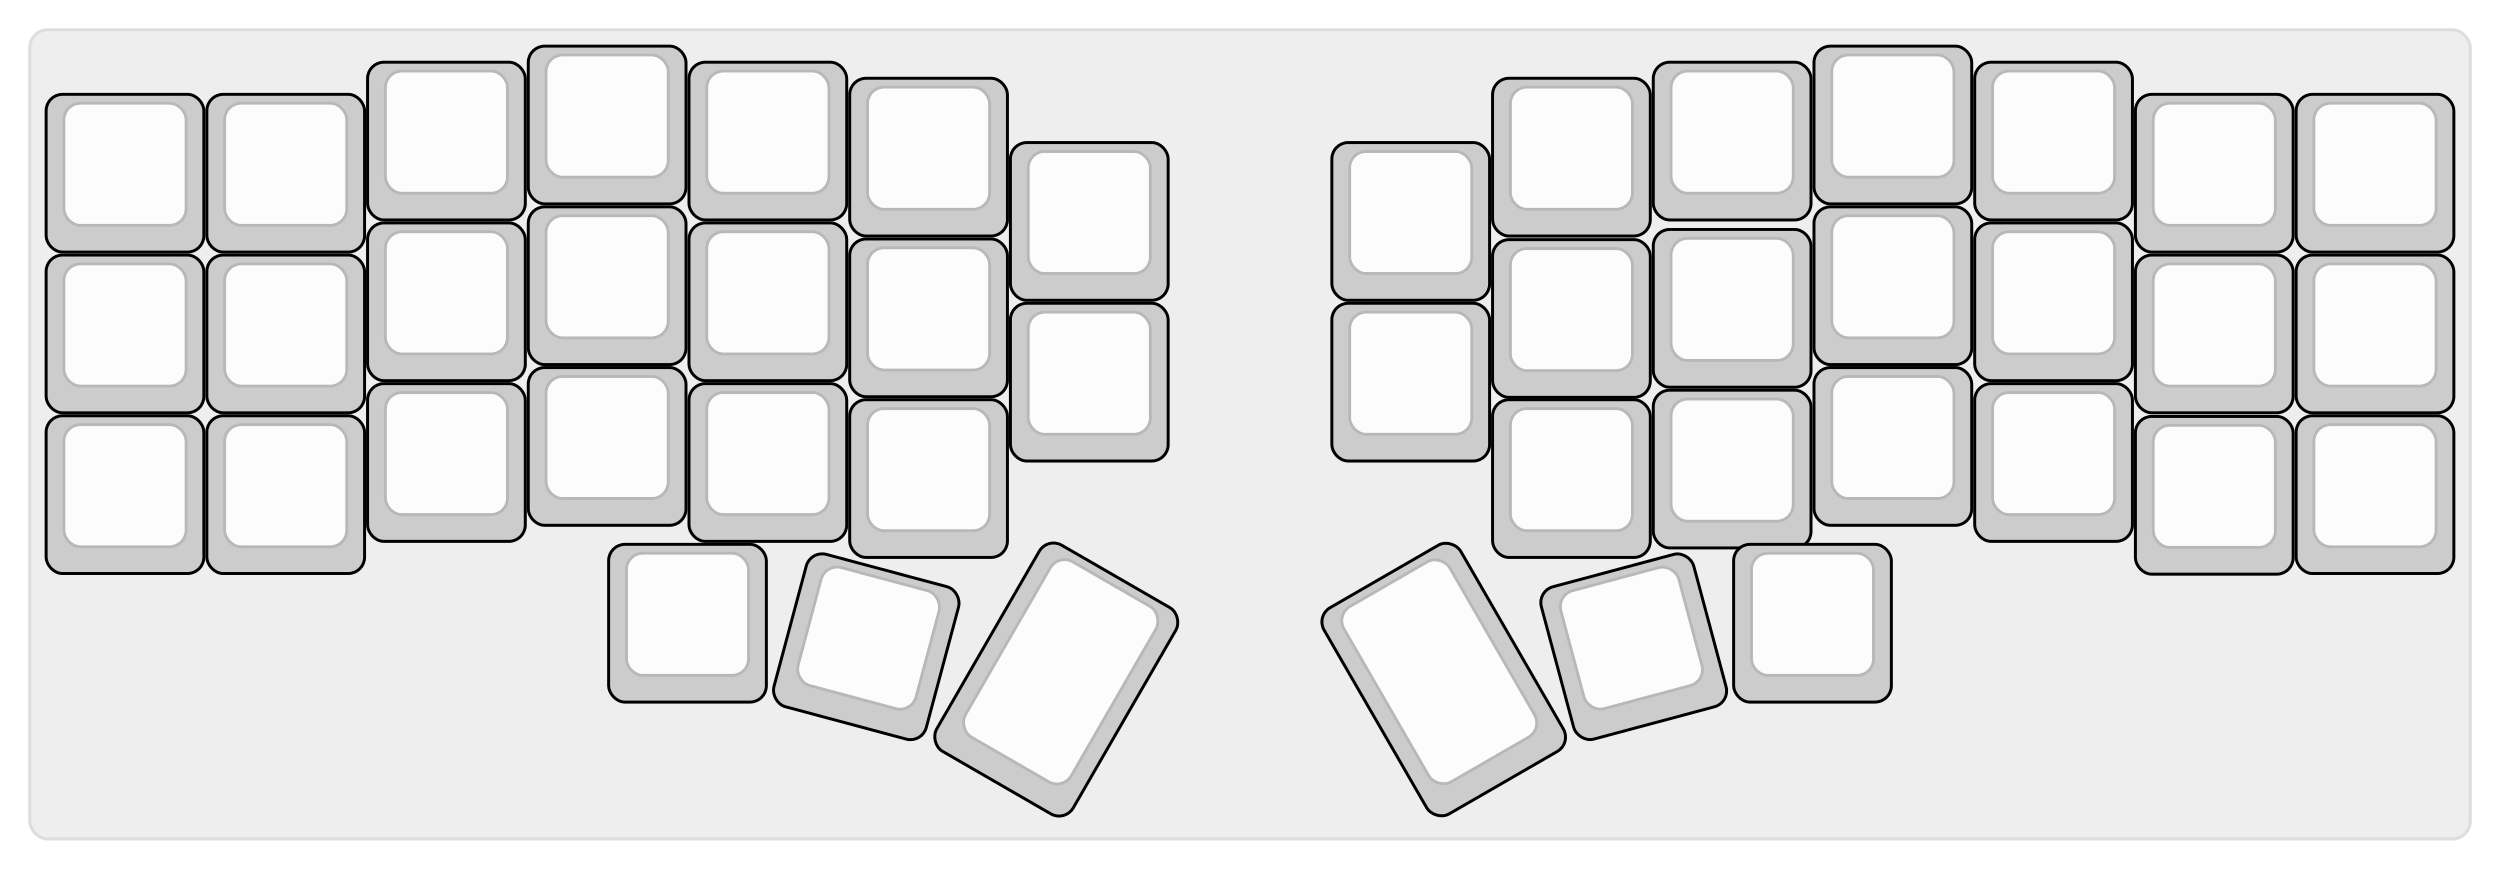 
  <svg width='840px'
       height='291.9px'
       viewBox='0 0 840 291.9'
       xmlns='http://www.w3.org/2000/svg'
       xmlns:xlink="http://www.w3.org/1999/xlink">

    <style type='text/css'>
    .keycap .border { stroke: black; stroke-width: 2; }
    .keycap .inner.border { stroke: rgba(0,0,0,.1); }
    </style>
    <defs>
      <linearGradient id="DCS">
        <stop offset="0%" stop-color="black" stop-opacity="0"/>
        <stop offset="40%" stop-color="black" stop-opacity="0.1"/>
        <stop offset="60%" stop-color="black" stop-opacity="0.1"/>
        <stop offset="100%" stop-color="black" stop-opacity="0"/>
      </linearGradient>
      <linearGradient id="SPACE" x1="0%" x2="0%" y1="0%" y2="100%">
        <stop offset="0%" stop-color="black" stop-opacity="0.1"/>
        <stop offset="20%" stop-color="black" stop-opacity="0.0"/>
        <stop offset="40%" stop-color="black" stop-opacity="0.0"/>
        <stop offset="100%" stop-color="black" stop-opacity="0.1"/>
      </linearGradient>
      <radialGradient id="DSA">
        <stop offset="0%" stop-color="black" stop-opacity="0.1"/>
        <stop offset="10%" stop-color="black" stop-opacity="0.1"/>
        <stop offset="100%" stop-color="black" stop-opacity="0"/>
      </radialGradient>
      <radialGradient id="SA" xlink:href="#DSA" />
    </defs>

    <g transform='translate(10,10)'>
      <rect width="820" height="271.9"
            stroke="#ddd" stroke-width="1" fill="#eeeeee" rx="6"/>
      <g transform='translate(5,5)'>
        
  <g class='  keycap'
  >

  
    <!-- Outer Border -->
    <rect x="163" y="1"
          width="52" height="52"
          rx="5" fill="#cccccc" class="outer border"/>
    
    <!-- Outer Fill -->
    <rect x="163" y="1"
          width="52" height="52"
          rx="5" fill="#cccccc"/>
    

    
      <!-- Inner Border -->
      <rect x="169" y="4"
            width="40" height="40"
            rx="5" fill="#fcfcfc" class="inner border"/>
      
      <!-- Inner Fill -->
      <rect x="169" y="4"
            width="40" height="40"
            rx="5" fill="#fcfcfc"/>
      
      

     
   
  </g>

  <g class='  keycap'
  >

  
    <!-- Outer Border -->
    <rect x="595" y="1"
          width="52" height="52"
          rx="5" fill="#cccccc" class="outer border"/>
    
    <!-- Outer Fill -->
    <rect x="595" y="1"
          width="52" height="52"
          rx="5" fill="#cccccc"/>
    

    
      <!-- Inner Border -->
      <rect x="601" y="4"
            width="40" height="40"
            rx="5" fill="#fcfcfc" class="inner border"/>
      
      <!-- Inner Fill -->
      <rect x="601" y="4"
            width="40" height="40"
            rx="5" fill="#fcfcfc"/>
      
      

     
   
  </g>

  <g class='  keycap'
  >

  
    <!-- Outer Border -->
    <rect x="109" y="6.4"
          width="52" height="52"
          rx="5" fill="#cccccc" class="outer border"/>
    
    <!-- Outer Fill -->
    <rect x="109" y="6.4"
          width="52" height="52"
          rx="5" fill="#cccccc"/>
    

    
      <!-- Inner Border -->
      <rect x="115" y="9.4"
            width="40" height="40"
            rx="5" fill="#fcfcfc" class="inner border"/>
      
      <!-- Inner Fill -->
      <rect x="115" y="9.4"
            width="40" height="40"
            rx="5" fill="#fcfcfc"/>
      
      

     
   
  </g>

  <g class='  keycap'
  >

  
    <!-- Outer Border -->
    <rect x="217" y="6.4"
          width="52" height="52"
          rx="5" fill="#cccccc" class="outer border"/>
    
    <!-- Outer Fill -->
    <rect x="217" y="6.4"
          width="52" height="52"
          rx="5" fill="#cccccc"/>
    

    
      <!-- Inner Border -->
      <rect x="223" y="9.4"
            width="40" height="40"
            rx="5" fill="#fcfcfc" class="inner border"/>
      
      <!-- Inner Fill -->
      <rect x="223" y="9.4"
            width="40" height="40"
            rx="5" fill="#fcfcfc"/>
      
      

     
   
  </g>

  <g class='  keycap'
  >

  
    <!-- Outer Border -->
    <rect x="541" y="6.4"
          width="52" height="52"
          rx="5" fill="#cccccc" class="outer border"/>
    
    <!-- Outer Fill -->
    <rect x="541" y="6.4"
          width="52" height="52"
          rx="5" fill="#cccccc"/>
    

    
      <!-- Inner Border -->
      <rect x="547" y="9.4"
            width="40" height="40"
            rx="5" fill="#fcfcfc" class="inner border"/>
      
      <!-- Inner Fill -->
      <rect x="547" y="9.4"
            width="40" height="40"
            rx="5" fill="#fcfcfc"/>
      
      

     
   
  </g>

  <g class='  keycap'
  >

  
    <!-- Outer Border -->
    <rect x="649" y="6.4"
          width="52" height="52"
          rx="5" fill="#cccccc" class="outer border"/>
    
    <!-- Outer Fill -->
    <rect x="649" y="6.4"
          width="52" height="52"
          rx="5" fill="#cccccc"/>
    

    
      <!-- Inner Border -->
      <rect x="655" y="9.4"
            width="40" height="40"
            rx="5" fill="#fcfcfc" class="inner border"/>
      
      <!-- Inner Fill -->
      <rect x="655" y="9.4"
            width="40" height="40"
            rx="5" fill="#fcfcfc"/>
      
      

     
   
  </g>

  <g class='  keycap'
  >

  
    <!-- Outer Border -->
    <rect x="271" y="11.8"
          width="52" height="52"
          rx="5" fill="#cccccc" class="outer border"/>
    
    <!-- Outer Fill -->
    <rect x="271" y="11.8"
          width="52" height="52"
          rx="5" fill="#cccccc"/>
    

    
      <!-- Inner Border -->
      <rect x="277" y="14.8"
            width="40" height="40"
            rx="5" fill="#fcfcfc" class="inner border"/>
      
      <!-- Inner Fill -->
      <rect x="277" y="14.8"
            width="40" height="40"
            rx="5" fill="#fcfcfc"/>
      
      

     
   
  </g>

  <g class='  keycap'
  >

  
    <!-- Outer Border -->
    <rect x="487" y="11.8"
          width="52" height="52"
          rx="5" fill="#cccccc" class="outer border"/>
    
    <!-- Outer Fill -->
    <rect x="487" y="11.8"
          width="52" height="52"
          rx="5" fill="#cccccc"/>
    

    
      <!-- Inner Border -->
      <rect x="493" y="14.8"
            width="40" height="40"
            rx="5" fill="#fcfcfc" class="inner border"/>
      
      <!-- Inner Fill -->
      <rect x="493" y="14.8"
            width="40" height="40"
            rx="5" fill="#fcfcfc"/>
      
      

     
   
  </g>

  <g class='  keycap'
  >

  
    <!-- Outer Border -->
    <rect x="1" y="17.2"
          width="52" height="52"
          rx="5" fill="#cccccc" class="outer border"/>
    
    <!-- Outer Fill -->
    <rect x="1" y="17.2"
          width="52" height="52"
          rx="5" fill="#cccccc"/>
    

    
      <!-- Inner Border -->
      <rect x="7" y="20.2"
            width="40" height="40"
            rx="5" fill="#fcfcfc" class="inner border"/>
      
      <!-- Inner Fill -->
      <rect x="7" y="20.2"
            width="40" height="40"
            rx="5" fill="#fcfcfc"/>
      
      

     
   
  </g>

  <g class='  keycap'
  >

  
    <!-- Outer Border -->
    <rect x="55" y="17.2"
          width="52" height="52"
          rx="5" fill="#cccccc" class="outer border"/>
    
    <!-- Outer Fill -->
    <rect x="55" y="17.2"
          width="52" height="52"
          rx="5" fill="#cccccc"/>
    

    
      <!-- Inner Border -->
      <rect x="61" y="20.2"
            width="40" height="40"
            rx="5" fill="#fcfcfc" class="inner border"/>
      
      <!-- Inner Fill -->
      <rect x="61" y="20.2"
            width="40" height="40"
            rx="5" fill="#fcfcfc"/>
      
      

     
   
  </g>

  <g class='  keycap'
  >

  
    <!-- Outer Border -->
    <rect x="703" y="17.2"
          width="52" height="52"
          rx="5" fill="#cccccc" class="outer border"/>
    
    <!-- Outer Fill -->
    <rect x="703" y="17.2"
          width="52" height="52"
          rx="5" fill="#cccccc"/>
    

    
      <!-- Inner Border -->
      <rect x="709" y="20.2"
            width="40" height="40"
            rx="5" fill="#fcfcfc" class="inner border"/>
      
      <!-- Inner Fill -->
      <rect x="709" y="20.2"
            width="40" height="40"
            rx="5" fill="#fcfcfc"/>
      
      

     
   
  </g>

  <g class='  keycap'
  >

  
    <!-- Outer Border -->
    <rect x="757" y="17.2"
          width="52" height="52"
          rx="5" fill="#cccccc" class="outer border"/>
    
    <!-- Outer Fill -->
    <rect x="757" y="17.2"
          width="52" height="52"
          rx="5" fill="#cccccc"/>
    

    
      <!-- Inner Border -->
      <rect x="763" y="20.2"
            width="40" height="40"
            rx="5" fill="#fcfcfc" class="inner border"/>
      
      <!-- Inner Fill -->
      <rect x="763" y="20.2"
            width="40" height="40"
            rx="5" fill="#fcfcfc"/>
      
      

     
   
  </g>

  <g class='  keycap'
  >

  
    <!-- Outer Border -->
    <rect x="325" y="33.4"
          width="52" height="52"
          rx="5" fill="#cccccc" class="outer border"/>
    
    <!-- Outer Fill -->
    <rect x="325" y="33.4"
          width="52" height="52"
          rx="5" fill="#cccccc"/>
    

    
      <!-- Inner Border -->
      <rect x="331" y="36.4"
            width="40" height="40"
            rx="5" fill="#fcfcfc" class="inner border"/>
      
      <!-- Inner Fill -->
      <rect x="331" y="36.4"
            width="40" height="40"
            rx="5" fill="#fcfcfc"/>
      
      

     
   
  </g>

  <g class='  keycap'
  >

  
    <!-- Outer Border -->
    <rect x="433" y="33.4"
          width="52" height="52"
          rx="5" fill="#cccccc" class="outer border"/>
    
    <!-- Outer Fill -->
    <rect x="433" y="33.4"
          width="52" height="52"
          rx="5" fill="#cccccc"/>
    

    
      <!-- Inner Border -->
      <rect x="439" y="36.4"
            width="40" height="40"
            rx="5" fill="#fcfcfc" class="inner border"/>
      
      <!-- Inner Fill -->
      <rect x="439" y="36.4"
            width="40" height="40"
            rx="5" fill="#fcfcfc"/>
      
      

     
   
  </g>

  <g class='  keycap'
  >

  
    <!-- Outer Border -->
    <rect x="163" y="55"
          width="52" height="52"
          rx="5" fill="#cccccc" class="outer border"/>
    
    <!-- Outer Fill -->
    <rect x="163" y="55"
          width="52" height="52"
          rx="5" fill="#cccccc"/>
    

    
      <!-- Inner Border -->
      <rect x="169" y="58"
            width="40" height="40"
            rx="5" fill="#fcfcfc" class="inner border"/>
      
      <!-- Inner Fill -->
      <rect x="169" y="58"
            width="40" height="40"
            rx="5" fill="#fcfcfc"/>
      
      

     
   
  </g>

  <g class='  keycap'
  >

  
    <!-- Outer Border -->
    <rect x="595" y="55"
          width="52" height="52"
          rx="5" fill="#cccccc" class="outer border"/>
    
    <!-- Outer Fill -->
    <rect x="595" y="55"
          width="52" height="52"
          rx="5" fill="#cccccc"/>
    

    
      <!-- Inner Border -->
      <rect x="601" y="58"
            width="40" height="40"
            rx="5" fill="#fcfcfc" class="inner border"/>
      
      <!-- Inner Fill -->
      <rect x="601" y="58"
            width="40" height="40"
            rx="5" fill="#fcfcfc"/>
      
      

     
   
  </g>

  <g class='  keycap'
  >

  
    <!-- Outer Border -->
    <rect x="109" y="60.4"
          width="52" height="52"
          rx="5" fill="#cccccc" class="outer border"/>
    
    <!-- Outer Fill -->
    <rect x="109" y="60.4"
          width="52" height="52"
          rx="5" fill="#cccccc"/>
    

    
      <!-- Inner Border -->
      <rect x="115" y="63.4"
            width="40" height="40"
            rx="5" fill="#fcfcfc" class="inner border"/>
      
      <!-- Inner Fill -->
      <rect x="115" y="63.4"
            width="40" height="40"
            rx="5" fill="#fcfcfc"/>
      
      

     
   
  </g>

  <g class='  keycap'
  >

  
    <!-- Outer Border -->
    <rect x="217" y="60.4"
          width="52" height="52"
          rx="5" fill="#cccccc" class="outer border"/>
    
    <!-- Outer Fill -->
    <rect x="217" y="60.4"
          width="52" height="52"
          rx="5" fill="#cccccc"/>
    

    
      <!-- Inner Border -->
      <rect x="223" y="63.4"
            width="40" height="40"
            rx="5" fill="#fcfcfc" class="inner border"/>
      
      <!-- Inner Fill -->
      <rect x="223" y="63.4"
            width="40" height="40"
            rx="5" fill="#fcfcfc"/>
      
      

     
   
  </g>

  <g class='  keycap'
  >

  
    <!-- Outer Border -->
    <rect x="649" y="60.4"
          width="52" height="52"
          rx="5" fill="#cccccc" class="outer border"/>
    
    <!-- Outer Fill -->
    <rect x="649" y="60.4"
          width="52" height="52"
          rx="5" fill="#cccccc"/>
    

    
      <!-- Inner Border -->
      <rect x="655" y="63.4"
            width="40" height="40"
            rx="5" fill="#fcfcfc" class="inner border"/>
      
      <!-- Inner Fill -->
      <rect x="655" y="63.4"
            width="40" height="40"
            rx="5" fill="#fcfcfc"/>
      
      

     
   
  </g>

  <g class='  keycap'
  >

  
    <!-- Outer Border -->
    <rect x="541" y="62.603"
          width="52" height="52"
          rx="5" fill="#cccccc" class="outer border"/>
    
    <!-- Outer Fill -->
    <rect x="541" y="62.603"
          width="52" height="52"
          rx="5" fill="#cccccc"/>
    

    
      <!-- Inner Border -->
      <rect x="547" y="65.603"
            width="40" height="40"
            rx="5" fill="#fcfcfc" class="inner border"/>
      
      <!-- Inner Fill -->
      <rect x="547" y="65.603"
            width="40" height="40"
            rx="5" fill="#fcfcfc"/>
      
      

     
   
  </g>

  <g class='  keycap'
  >

  
    <!-- Outer Border -->
    <rect x="271" y="65.8"
          width="52" height="52"
          rx="5" fill="#cccccc" class="outer border"/>
    
    <!-- Outer Fill -->
    <rect x="271" y="65.8"
          width="52" height="52"
          rx="5" fill="#cccccc"/>
    

    
      <!-- Inner Border -->
      <rect x="277" y="68.8"
            width="40" height="40"
            rx="5" fill="#fcfcfc" class="inner border"/>
      
      <!-- Inner Fill -->
      <rect x="277" y="68.8"
            width="40" height="40"
            rx="5" fill="#fcfcfc"/>
      
      

     
   
  </g>

  <g class='  keycap'
  >

  
    <!-- Outer Border -->
    <rect x="487" y="66.018"
          width="52" height="52"
          rx="5" fill="#cccccc" class="outer border"/>
    
    <!-- Outer Fill -->
    <rect x="487" y="66.018"
          width="52" height="52"
          rx="5" fill="#cccccc"/>
    

    
      <!-- Inner Border -->
      <rect x="493" y="69.018"
            width="40" height="40"
            rx="5" fill="#fcfcfc" class="inner border"/>
      
      <!-- Inner Fill -->
      <rect x="493" y="69.018"
            width="40" height="40"
            rx="5" fill="#fcfcfc"/>
      
      

     
   
  </g>

  <g class='  keycap'
  >

  
    <!-- Outer Border -->
    <rect x="1" y="71.2"
          width="52" height="52"
          rx="5" fill="#cccccc" class="outer border"/>
    
    <!-- Outer Fill -->
    <rect x="1" y="71.2"
          width="52" height="52"
          rx="5" fill="#cccccc"/>
    

    
      <!-- Inner Border -->
      <rect x="7" y="74.2"
            width="40" height="40"
            rx="5" fill="#fcfcfc" class="inner border"/>
      
      <!-- Inner Fill -->
      <rect x="7" y="74.2"
            width="40" height="40"
            rx="5" fill="#fcfcfc"/>
      
      

     
   
  </g>

  <g class='  keycap'
  >

  
    <!-- Outer Border -->
    <rect x="55" y="71.2"
          width="52" height="52"
          rx="5" fill="#cccccc" class="outer border"/>
    
    <!-- Outer Fill -->
    <rect x="55" y="71.2"
          width="52" height="52"
          rx="5" fill="#cccccc"/>
    

    
      <!-- Inner Border -->
      <rect x="61" y="74.2"
            width="40" height="40"
            rx="5" fill="#fcfcfc" class="inner border"/>
      
      <!-- Inner Fill -->
      <rect x="61" y="74.2"
            width="40" height="40"
            rx="5" fill="#fcfcfc"/>
      
      

     
   
  </g>

  <g class='  keycap'
  >

  
    <!-- Outer Border -->
    <rect x="703" y="71.2"
          width="52" height="52"
          rx="5" fill="#cccccc" class="outer border"/>
    
    <!-- Outer Fill -->
    <rect x="703" y="71.2"
          width="52" height="52"
          rx="5" fill="#cccccc"/>
    

    
      <!-- Inner Border -->
      <rect x="709" y="74.2"
            width="40" height="40"
            rx="5" fill="#fcfcfc" class="inner border"/>
      
      <!-- Inner Fill -->
      <rect x="709" y="74.2"
            width="40" height="40"
            rx="5" fill="#fcfcfc"/>
      
      

     
   
  </g>

  <g class='  keycap'
  >

  
    <!-- Outer Border -->
    <rect x="757" y="71.2"
          width="52" height="52"
          rx="5" fill="#cccccc" class="outer border"/>
    
    <!-- Outer Fill -->
    <rect x="757" y="71.2"
          width="52" height="52"
          rx="5" fill="#cccccc"/>
    

    
      <!-- Inner Border -->
      <rect x="763" y="74.2"
            width="40" height="40"
            rx="5" fill="#fcfcfc" class="inner border"/>
      
      <!-- Inner Fill -->
      <rect x="763" y="74.2"
            width="40" height="40"
            rx="5" fill="#fcfcfc"/>
      
      

     
   
  </g>

  <g class='  keycap'
  >

  
    <!-- Outer Border -->
    <rect x="325" y="87.4"
          width="52" height="52"
          rx="5" fill="#cccccc" class="outer border"/>
    
    <!-- Outer Fill -->
    <rect x="325" y="87.4"
          width="52" height="52"
          rx="5" fill="#cccccc"/>
    

    
      <!-- Inner Border -->
      <rect x="331" y="90.4"
            width="40" height="40"
            rx="5" fill="#fcfcfc" class="inner border"/>
      
      <!-- Inner Fill -->
      <rect x="331" y="90.4"
            width="40" height="40"
            rx="5" fill="#fcfcfc"/>
      
      

     
   
  </g>

  <g class='  keycap'
  >

  
    <!-- Outer Border -->
    <rect x="433" y="87.4"
          width="52" height="52"
          rx="5" fill="#cccccc" class="outer border"/>
    
    <!-- Outer Fill -->
    <rect x="433" y="87.4"
          width="52" height="52"
          rx="5" fill="#cccccc"/>
    

    
      <!-- Inner Border -->
      <rect x="439" y="90.4"
            width="40" height="40"
            rx="5" fill="#fcfcfc" class="inner border"/>
      
      <!-- Inner Fill -->
      <rect x="439" y="90.4"
            width="40" height="40"
            rx="5" fill="#fcfcfc"/>
      
      

     
   
  </g>

  <g class='  keycap'
  >

  
    <!-- Outer Border -->
    <rect x="163" y="109"
          width="52" height="52"
          rx="5" fill="#cccccc" class="outer border"/>
    
    <!-- Outer Fill -->
    <rect x="163" y="109"
          width="52" height="52"
          rx="5" fill="#cccccc"/>
    

    
      <!-- Inner Border -->
      <rect x="169" y="112"
            width="40" height="40"
            rx="5" fill="#fcfcfc" class="inner border"/>
      
      <!-- Inner Fill -->
      <rect x="169" y="112"
            width="40" height="40"
            rx="5" fill="#fcfcfc"/>
      
      

     
   
  </g>

  <g class='  keycap'
  >

  
    <!-- Outer Border -->
    <rect x="595" y="109"
          width="52" height="52"
          rx="5" fill="#cccccc" class="outer border"/>
    
    <!-- Outer Fill -->
    <rect x="595" y="109"
          width="52" height="52"
          rx="5" fill="#cccccc"/>
    

    
      <!-- Inner Border -->
      <rect x="601" y="112"
            width="40" height="40"
            rx="5" fill="#fcfcfc" class="inner border"/>
      
      <!-- Inner Fill -->
      <rect x="601" y="112"
            width="40" height="40"
            rx="5" fill="#fcfcfc"/>
      
      

     
   
  </g>

  <g class='  keycap'
  >

  
    <!-- Outer Border -->
    <rect x="109" y="114.4"
          width="52" height="52"
          rx="5" fill="#cccccc" class="outer border"/>
    
    <!-- Outer Fill -->
    <rect x="109" y="114.4"
          width="52" height="52"
          rx="5" fill="#cccccc"/>
    

    
      <!-- Inner Border -->
      <rect x="115" y="117.4"
            width="40" height="40"
            rx="5" fill="#fcfcfc" class="inner border"/>
      
      <!-- Inner Fill -->
      <rect x="115" y="117.4"
            width="40" height="40"
            rx="5" fill="#fcfcfc"/>
      
      

     
   
  </g>

  <g class='  keycap'
  >

  
    <!-- Outer Border -->
    <rect x="217" y="114.4"
          width="52" height="52"
          rx="5" fill="#cccccc" class="outer border"/>
    
    <!-- Outer Fill -->
    <rect x="217" y="114.4"
          width="52" height="52"
          rx="5" fill="#cccccc"/>
    

    
      <!-- Inner Border -->
      <rect x="223" y="117.4"
            width="40" height="40"
            rx="5" fill="#fcfcfc" class="inner border"/>
      
      <!-- Inner Fill -->
      <rect x="223" y="117.4"
            width="40" height="40"
            rx="5" fill="#fcfcfc"/>
      
      

     
   
  </g>

  <g class='  keycap'
  >

  
    <!-- Outer Border -->
    <rect x="649" y="114.4"
          width="52" height="52"
          rx="5" fill="#cccccc" class="outer border"/>
    
    <!-- Outer Fill -->
    <rect x="649" y="114.4"
          width="52" height="52"
          rx="5" fill="#cccccc"/>
    

    
      <!-- Inner Border -->
      <rect x="655" y="117.4"
            width="40" height="40"
            rx="5" fill="#fcfcfc" class="inner border"/>
      
      <!-- Inner Fill -->
      <rect x="655" y="117.4"
            width="40" height="40"
            rx="5" fill="#fcfcfc"/>
      
      

     
   
  </g>

  <g class='  keycap'
  >

  
    <!-- Outer Border -->
    <rect x="541" y="116.603"
          width="52" height="52"
          rx="5" fill="#cccccc" class="outer border"/>
    
    <!-- Outer Fill -->
    <rect x="541" y="116.603"
          width="52" height="52"
          rx="5" fill="#cccccc"/>
    

    
      <!-- Inner Border -->
      <rect x="547" y="119.603"
            width="40" height="40"
            rx="5" fill="#fcfcfc" class="inner border"/>
      
      <!-- Inner Fill -->
      <rect x="547" y="119.603"
            width="40" height="40"
            rx="5" fill="#fcfcfc"/>
      
      

     
   
  </g>

  <g class='  keycap'
  >

  
    <!-- Outer Border -->
    <rect x="271" y="119.8"
          width="52" height="52"
          rx="5" fill="#cccccc" class="outer border"/>
    
    <!-- Outer Fill -->
    <rect x="271" y="119.8"
          width="52" height="52"
          rx="5" fill="#cccccc"/>
    

    
      <!-- Inner Border -->
      <rect x="277" y="122.8"
            width="40" height="40"
            rx="5" fill="#fcfcfc" class="inner border"/>
      
      <!-- Inner Fill -->
      <rect x="277" y="122.8"
            width="40" height="40"
            rx="5" fill="#fcfcfc"/>
      
      

     
   
  </g>

  <g class='  keycap'
  >

  
    <!-- Outer Border -->
    <rect x="487" y="119.8"
          width="52" height="52"
          rx="5" fill="#cccccc" class="outer border"/>
    
    <!-- Outer Fill -->
    <rect x="487" y="119.8"
          width="52" height="52"
          rx="5" fill="#cccccc"/>
    

    
      <!-- Inner Border -->
      <rect x="493" y="122.8"
            width="40" height="40"
            rx="5" fill="#fcfcfc" class="inner border"/>
      
      <!-- Inner Fill -->
      <rect x="493" y="122.8"
            width="40" height="40"
            rx="5" fill="#fcfcfc"/>
      
      

     
   
  </g>

  <g class='  keycap'
  >

  
    <!-- Outer Border -->
    <rect x="1" y="125.2"
          width="52" height="52"
          rx="5" fill="#cccccc" class="outer border"/>
    
    <!-- Outer Fill -->
    <rect x="1" y="125.2"
          width="52" height="52"
          rx="5" fill="#cccccc"/>
    

    
      <!-- Inner Border -->
      <rect x="7" y="128.2"
            width="40" height="40"
            rx="5" fill="#fcfcfc" class="inner border"/>
      
      <!-- Inner Fill -->
      <rect x="7" y="128.2"
            width="40" height="40"
            rx="5" fill="#fcfcfc"/>
      
      

     
   
  </g>

  <g class='  keycap'
  >

  
    <!-- Outer Border -->
    <rect x="55" y="125.2"
          width="52" height="52"
          rx="5" fill="#cccccc" class="outer border"/>
    
    <!-- Outer Fill -->
    <rect x="55" y="125.2"
          width="52" height="52"
          rx="5" fill="#cccccc"/>
    

    
      <!-- Inner Border -->
      <rect x="61" y="128.2"
            width="40" height="40"
            rx="5" fill="#fcfcfc" class="inner border"/>
      
      <!-- Inner Fill -->
      <rect x="61" y="128.2"
            width="40" height="40"
            rx="5" fill="#fcfcfc"/>
      
      

     
   
  </g>

  <g class='  keycap'
  >

  
    <!-- Outer Border -->
    <rect x="757" y="125.2"
          width="52" height="52"
          rx="5" fill="#cccccc" class="outer border"/>
    
    <!-- Outer Fill -->
    <rect x="757" y="125.2"
          width="52" height="52"
          rx="5" fill="#cccccc"/>
    

    
      <!-- Inner Border -->
      <rect x="763" y="128.2"
            width="40" height="40"
            rx="5" fill="#fcfcfc" class="inner border"/>
      
      <!-- Inner Fill -->
      <rect x="763" y="128.2"
            width="40" height="40"
            rx="5" fill="#fcfcfc"/>
      
      

     
   
  </g>

  <g class='  keycap'
  >

  
    <!-- Outer Border -->
    <rect x="703" y="125.418"
          width="52" height="52"
          rx="5" fill="#cccccc" class="outer border"/>
    
    <!-- Outer Fill -->
    <rect x="703" y="125.418"
          width="52" height="52"
          rx="5" fill="#cccccc"/>
    

    
      <!-- Inner Border -->
      <rect x="709" y="128.418"
            width="40" height="40"
            rx="5" fill="#fcfcfc" class="inner border"/>
      
      <!-- Inner Fill -->
      <rect x="709" y="128.418"
            width="40" height="40"
            rx="5" fill="#fcfcfc"/>
      
      

     
   
  </g>

  <g class='  keycap'
  >

  
    <!-- Outer Border -->
    <rect x="190" y="168.4"
          width="52" height="52"
          rx="5" fill="#cccccc" class="outer border"/>
    
    <!-- Outer Fill -->
    <rect x="190" y="168.4"
          width="52" height="52"
          rx="5" fill="#cccccc"/>
    

    
      <!-- Inner Border -->
      <rect x="196" y="171.4"
            width="40" height="40"
            rx="5" fill="#fcfcfc" class="inner border"/>
      
      <!-- Inner Fill -->
      <rect x="196" y="171.4"
            width="40" height="40"
            rx="5" fill="#fcfcfc"/>
      
      

     
   
  </g>

  <g class='  keycap'
  >

  
    <!-- Outer Border -->
    <rect x="568" y="168.4"
          width="52" height="52"
          rx="5" fill="#cccccc" class="outer border"/>
    
    <!-- Outer Fill -->
    <rect x="568" y="168.4"
          width="52" height="52"
          rx="5" fill="#cccccc"/>
    

    
      <!-- Inner Border -->
      <rect x="574" y="171.4"
            width="40" height="40"
            rx="5" fill="#fcfcfc" class="inner border"/>
      
      <!-- Inner Fill -->
      <rect x="574" y="171.4"
            width="40" height="40"
            rx="5" fill="#fcfcfc"/>
      
      

     
   
  </g>

  <g class='  keycap'
  
     transform="rotate(15 243 221.4)"
  >

  
    <!-- Outer Border -->
    <rect x="244" y="168.4"
          width="52" height="52"
          rx="5" fill="#cccccc" class="outer border"/>
    
    <!-- Outer Fill -->
    <rect x="244" y="168.4"
          width="52" height="52"
          rx="5" fill="#cccccc"/>
    

    
      <!-- Inner Border -->
      <rect x="250" y="171.4"
            width="40" height="40"
            rx="5" fill="#fcfcfc" class="inner border"/>
      
      <!-- Inner Fill -->
      <rect x="250" y="171.4"
            width="40" height="40"
            rx="5" fill="#fcfcfc"/>
      
      

     
   
  </g>

  <g class='  keycap'
  
     transform="rotate(30 291.6 232.2)"
  >

  
    <!-- Outer Border -->
    <rect x="298" y="152.2"
          width="52" height="79"
          rx="5" fill="#cccccc" class="outer border"/>
    
    <!-- Outer Fill -->
    <rect x="298" y="152.2"
          width="52" height="79"
          rx="5" fill="#cccccc"/>
    

    
      <!-- Inner Border -->
      <rect x="304" y="155.2"
            width="40" height="67"
            rx="5" fill="#fcfcfc" class="inner border"/>
      
      <!-- Inner Fill -->
      <rect x="304" y="155.2"
            width="40" height="67"
            rx="5" fill="#fcfcfc"/>
      
      

     
   
  </g>

  <g class='  keycap'
  
     transform="rotate(-30 518.4 232.2)"
  >

  
    <!-- Outer Border -->
    <rect x="460" y="152.2"
          width="52" height="79"
          rx="5" fill="#cccccc" class="outer border"/>
    
    <!-- Outer Fill -->
    <rect x="460" y="152.2"
          width="52" height="79"
          rx="5" fill="#cccccc"/>
    

    
      <!-- Inner Border -->
      <rect x="466" y="155.2"
            width="40" height="67"
            rx="5" fill="#fcfcfc" class="inner border"/>
      
      <!-- Inner Fill -->
      <rect x="466" y="155.2"
            width="40" height="67"
            rx="5" fill="#fcfcfc"/>
      
      

     
   
  </g>

  <g class='  keycap'
  
     transform="rotate(-15 567 221.4)"
  >

  
    <!-- Outer Border -->
    <rect x="514" y="168.4"
          width="52" height="52"
          rx="5" fill="#cccccc" class="outer border"/>
    
    <!-- Outer Fill -->
    <rect x="514" y="168.4"
          width="52" height="52"
          rx="5" fill="#cccccc"/>
    

    
      <!-- Inner Border -->
      <rect x="520" y="171.4"
            width="40" height="40"
            rx="5" fill="#fcfcfc" class="inner border"/>
      
      <!-- Inner Fill -->
      <rect x="520" y="171.4"
            width="40" height="40"
            rx="5" fill="#fcfcfc"/>
      
      

     
   
  </g>

      </g>
    </g>
  </svg>
